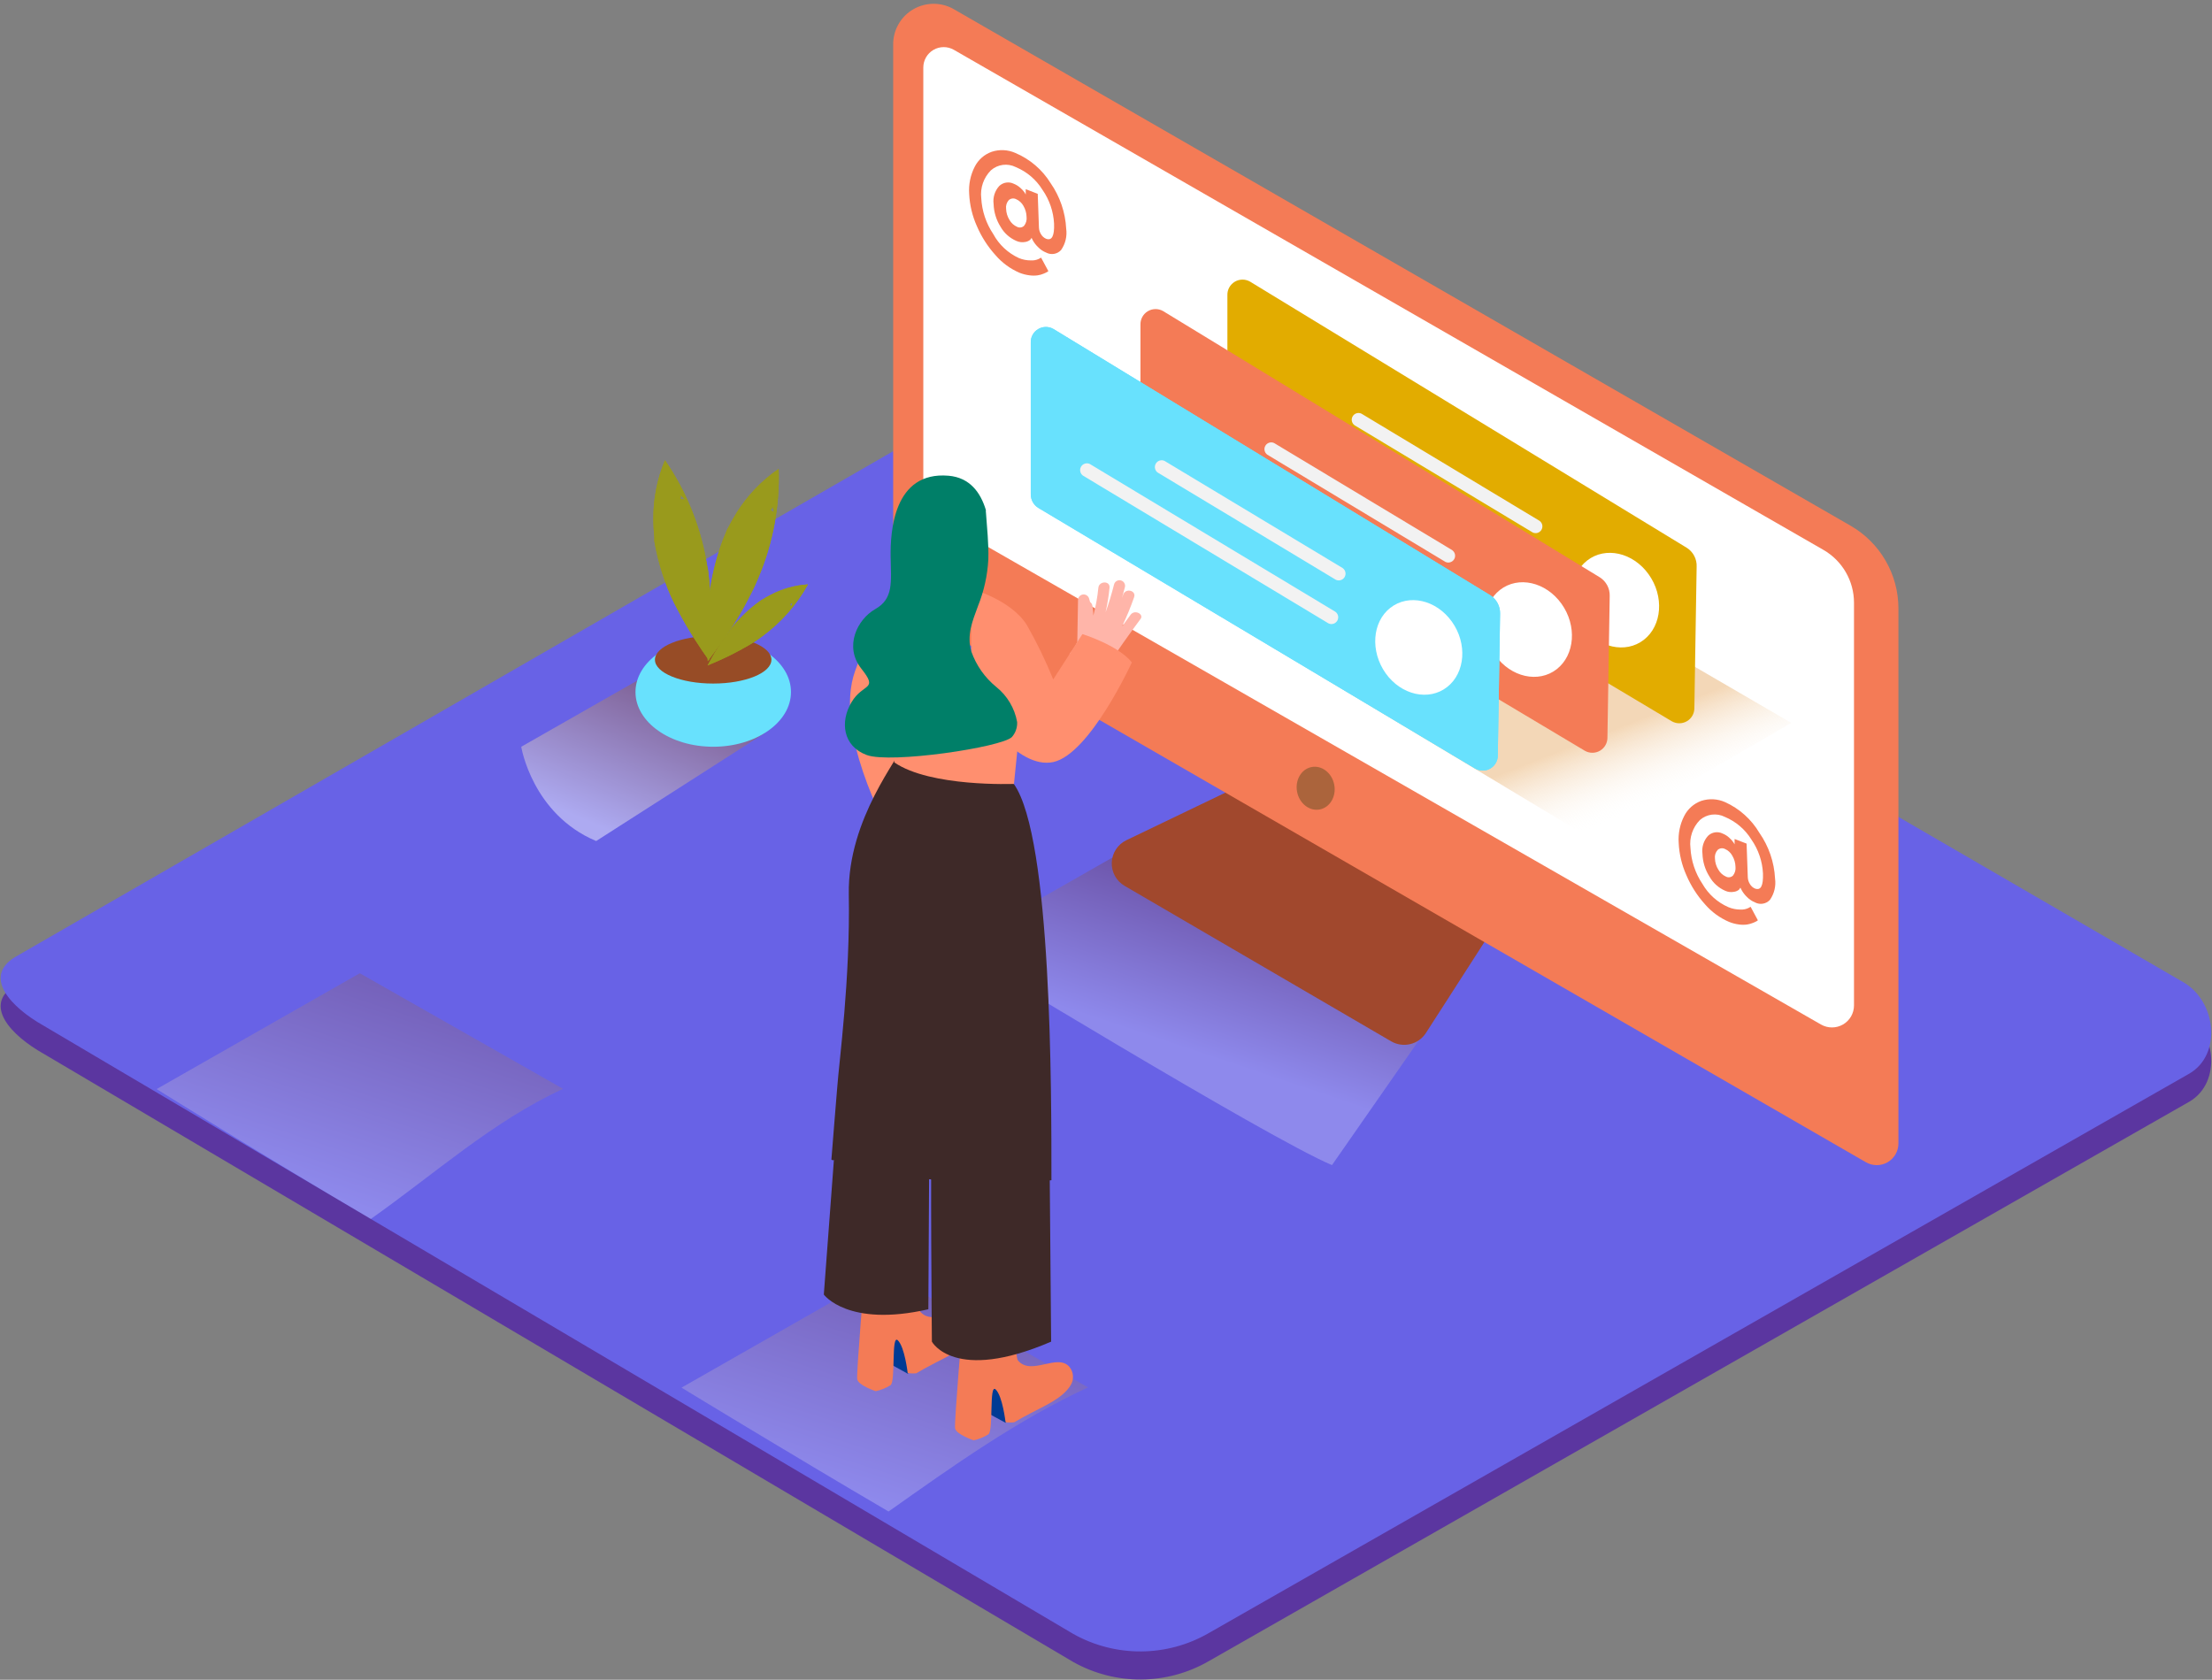 <svg width="237" height="180" viewBox="0 0 237 180" fill="none" xmlns="http://www.w3.org/2000/svg">
<rect x="0" y="0" width="237" height="180" fill="#808080" stroke="none"/>
<g id="Group 4">
<g id="mention_isometric 2">
<g id="mention_isometric">
<path id="Path" d="M114.994 178.096L4.676 112.919C1.164 110.945 -1.847 107.71 1.576 105.588L112.286 41.8C113.946 40.771 116.467 40.095 118.159 41.079L233.945 108.269C237.457 110.308 238.087 115.987 234.588 118.044L129.532 177.993C125.045 180.595 119.517 180.634 114.994 178.096Z" fill="#5B36A0"/>
<path id="Path Copy" d="M114.994 175.088L4.676 109.911C1.164 107.936 -1.847 104.702 1.576 102.579L112.286 38.791C113.946 37.762 116.467 37.087 118.159 38.071L233.945 105.261C237.457 107.3 238.087 112.978 234.588 115.036L129.532 174.985C125.045 177.587 119.517 177.626 114.994 175.088Z" fill="#6862E6"/>
<g id="Path_2" style="mix-blend-mode:multiply" opacity="0.25">
<path d="M124.09 89.094L102.322 101.512C102.322 101.512 135.855 121.969 142.712 124.85L155.249 106.843" fill="url(#paint0_linear_0_9)"/>
</g>
<g id="Path_3" style="mix-blend-mode:multiply" opacity="0.25">
<path d="M116.57 148.67L94.796 136.277L73.022 148.695C73.022 148.695 84.362 155.615 95.201 161.969C102.084 157.101 108.973 152.181 116.57 148.67Z" fill="url(#paint1_linear_0_9)"/>
</g>
<g id="Path_4" style="mix-blend-mode:multiply" opacity="0.46">
<path d="M69.658 72.142L55.847 80.02C55.847 80.02 57.018 87.242 63.875 90.123L81.957 78.547" fill="url(#paint2_linear_0_9)"/>
</g>
<ellipse id="Oval" cx="76.418" cy="74.155" rx="8.33" ry="5.865" fill="#68E1FD"/>
<ellipse id="Oval_2" cx="76.412" cy="70.695" rx="6.24" ry="2.553" fill="#974C26"/>
<path id="Shape" fill-rule="evenodd" clip-rule="evenodd" d="M76.058 62.984C76.148 64.135 76.187 65.287 76.187 66.438C76.18 67.878 76.109 69.319 75.955 70.753C75.46 70.065 74.971 69.344 74.456 68.534C73.794 67.499 73.176 66.438 72.61 65.351C72.084 64.384 71.634 63.378 71.266 62.341C70.856 61.215 70.527 60.061 70.282 58.888C70.217 58.605 70.159 58.27 70.108 57.962V57.852V57.582C70.056 56.978 70.005 56.335 70.005 55.692C69.976 53.505 70.399 51.335 71.246 49.319C73.499 52.584 75.017 56.298 75.698 60.206C75.741 60.438 75.781 60.671 75.82 60.907C75.82 60.862 75.91 61.332 75.91 61.505L75.974 62.09C76.004 62.386 76.032 62.684 76.058 62.984ZM72.913 53.492C72.913 53.492 72.913 53.492 72.912 53.492H72.906C72.908 53.492 72.91 53.492 72.913 53.492ZM72.913 53.492C73.071 53.483 73.23 53.501 73.382 53.544C73.228 53.372 73.071 53.205 72.912 53.042C72.945 53.19 72.946 53.344 72.913 53.492Z" fill="#999A1C"/>
<path id="Shape_2" fill-rule="evenodd" clip-rule="evenodd" d="M80.085 64.348C79.538 65.396 78.972 66.354 78.329 67.325C77.55 68.541 76.688 69.711 75.833 70.849C75.775 70.007 75.775 69.132 75.775 68.174C75.775 66.946 75.826 65.724 75.942 64.502C76.022 63.404 76.187 62.314 76.438 61.242C76.7 60.072 77.046 58.922 77.473 57.801C77.589 57.505 77.711 57.216 77.833 56.926L77.833 56.926L77.866 56.824L77.994 56.586C78.284 56.026 78.593 55.473 78.927 54.939C80.089 53.081 81.622 51.483 83.43 50.245C83.56 54.213 82.83 58.162 81.288 61.82C81.198 62.03 81.106 62.245 81.011 62.463L80.76 63.017L80.496 63.55C80.364 63.816 80.226 64.082 80.085 64.348ZM82.793 54.27C82.75 54.416 82.675 54.55 82.574 54.663C82.7 54.729 82.815 54.813 82.915 54.913C82.881 54.708 82.84 54.493 82.793 54.27Z" fill="#999A1C"/>
<path id="Shape_3" fill-rule="evenodd" clip-rule="evenodd" d="M80.213 69.151C79.575 69.525 78.931 69.872 78.284 70.193C77.473 70.599 76.643 70.959 75.814 71.306C76.058 70.836 76.335 70.354 76.643 69.84C77.049 69.197 77.473 68.553 77.93 67.91C78.327 67.343 78.768 66.808 79.249 66.309C79.769 65.762 80.328 65.252 80.921 64.785L81.397 64.431L81.448 64.386L81.597 64.296C81.937 64.09 82.278 63.891 82.632 63.711C83.856 63.082 85.196 62.712 86.569 62.624C85.359 64.805 83.691 66.698 81.68 68.174L81.32 68.438L81.011 68.656L80.696 68.856L80.213 69.151ZM84.909 64.586C84.839 64.65 84.756 64.699 84.665 64.727V64.734C84.708 64.814 84.738 64.901 84.755 64.991C84.811 64.858 84.862 64.723 84.909 64.586Z" fill="#999A1C"/>
<path id="Shape_4" fill-rule="evenodd" clip-rule="evenodd" d="M76.058 62.984C76.148 64.135 76.187 65.287 76.187 66.438C76.18 67.878 76.109 69.319 75.955 70.753C75.46 70.065 74.971 69.344 74.456 68.534C73.794 67.499 73.176 66.438 72.61 65.351C72.084 64.384 71.634 63.378 71.266 62.341C70.856 61.215 70.527 60.061 70.282 58.888C70.217 58.605 70.159 58.27 70.108 57.962V57.852V57.582C70.056 56.978 70.005 56.335 70.005 55.692C69.976 53.505 70.399 51.335 71.246 49.319C73.499 52.584 75.017 56.298 75.698 60.206C75.741 60.438 75.781 60.671 75.82 60.907C75.82 60.862 75.91 61.332 75.91 61.505L75.974 62.09C76.004 62.386 76.032 62.684 76.058 62.984ZM72.913 53.492C72.913 53.492 72.913 53.492 72.912 53.492H72.906C72.908 53.492 72.91 53.492 72.913 53.492ZM72.913 53.492C73.071 53.483 73.23 53.501 73.382 53.544C73.228 53.372 73.071 53.205 72.912 53.042C72.945 53.19 72.946 53.344 72.913 53.492Z" fill="#999A1C"/>
<path id="Shape_5" fill-rule="evenodd" clip-rule="evenodd" d="M80.085 64.348C79.538 65.396 78.972 66.354 78.329 67.325C77.55 68.541 76.688 69.711 75.833 70.849C75.775 70.007 75.775 69.132 75.775 68.174C75.775 66.946 75.826 65.724 75.942 64.502C76.022 63.404 76.187 62.314 76.438 61.242C76.7 60.072 77.046 58.922 77.473 57.801C77.589 57.505 77.711 57.216 77.833 56.926L77.833 56.926L77.866 56.824L77.994 56.586C78.284 56.026 78.593 55.473 78.927 54.939C80.089 53.081 81.622 51.483 83.43 50.245C83.56 54.213 82.83 58.162 81.288 61.82C81.198 62.03 81.106 62.245 81.011 62.463L80.76 63.017L80.496 63.55C80.364 63.816 80.226 64.082 80.085 64.348ZM82.793 54.27C82.75 54.416 82.675 54.55 82.574 54.663C82.7 54.729 82.815 54.813 82.915 54.913C82.881 54.708 82.84 54.493 82.793 54.27Z" fill="#999A1C"/>
<path id="Shape_6" fill-rule="evenodd" clip-rule="evenodd" d="M80.213 69.151C79.575 69.525 78.931 69.872 78.284 70.193C77.473 70.599 76.643 70.959 75.814 71.306C76.058 70.836 76.335 70.354 76.643 69.84C77.049 69.197 77.473 68.553 77.93 67.91C78.327 67.343 78.768 66.808 79.249 66.309C79.769 65.762 80.328 65.252 80.921 64.785L81.397 64.431L81.448 64.386L81.597 64.296C81.937 64.09 82.278 63.891 82.632 63.711C83.856 63.082 85.196 62.712 86.569 62.624C85.359 64.805 83.691 66.698 81.68 68.174L81.32 68.438L81.011 68.656L80.696 68.856L80.213 69.151ZM84.909 64.586C84.839 64.65 84.756 64.699 84.665 64.727V64.734C84.708 64.814 84.738 64.901 84.755 64.991C84.811 64.858 84.862 64.723 84.909 64.586Z" fill="#999A1C"/>
<path id="Path_5" d="M132.735 84.245L120.687 90.033C119.762 90.477 119.158 91.396 119.118 92.422C119.077 93.447 119.607 94.411 120.494 94.927L149.048 111.583C150.331 112.332 151.976 111.938 152.779 110.689L159.72 99.898" fill="#A1482D"/>
<path id="Path_6" d="M198.264 56.328L102.194 0.984C100.852 0.213 99.201 0.215 97.862 0.989C96.522 1.763 95.697 3.193 95.697 4.74V62.316C95.697 63.602 96.383 64.791 97.498 65.434L199.917 124.541C200.636 124.958 201.523 124.958 202.242 124.543C202.962 124.127 203.405 123.359 203.403 122.528V65.19C203.4 61.529 201.44 58.15 198.264 56.328Z" fill="#F47B56"/>
<path id="Path_7" d="M102.2 5.338L195.369 58.926C197.394 60.092 198.642 62.25 198.643 64.586V107.743C198.642 108.584 198.193 109.36 197.466 109.781C196.738 110.202 195.842 110.205 195.112 109.788L100.097 55.306C99.373 54.891 98.926 54.121 98.926 53.286V7.235C98.926 6.455 99.341 5.734 100.016 5.343C100.691 4.952 101.523 4.95 102.2 5.338Z" fill="white"/>
<ellipse id="Oval_3" cx="140.964" cy="84.467" rx="2.026" ry="2.315" transform="rotate(-10.9 140.964 84.467)" fill="#AB643C"/>
<path id="Path_8" opacity="0.32" d="M127.242 63.891L170.539 89.898L191.928 77.467L153.712 55.229" fill="url(#paint3_linear_0_9)"/>
<path id="Path_9" d="M180.748 58.714L133.938 30.18C133.428 29.885 132.797 29.89 132.292 30.194C131.787 30.497 131.486 31.051 131.507 31.64V47.897C131.503 48.496 131.813 49.052 132.324 49.364L179.127 77.293C179.627 77.577 180.241 77.574 180.739 77.284C181.236 76.993 181.541 76.46 181.539 75.885L181.783 60.727C181.82 59.92 181.426 59.154 180.748 58.714Z" fill="#E2AC00"/>
<path id="Path_10" d="M169.549 67.081C171.228 69.428 174.18 70.084 176.136 68.553C178.091 67.023 178.316 63.878 176.637 61.537C174.959 59.197 172.006 58.534 170.05 60.065C168.095 61.595 167.87 64.734 169.549 67.081Z" fill="white"/>
<path id="Path_11" d="M164.956 55.814L145.864 44.322C145.524 44.163 145.119 44.288 144.929 44.612C144.739 44.935 144.826 45.35 145.131 45.569L164.223 57.061C164.562 57.221 164.967 57.095 165.157 56.772C165.348 56.448 165.26 56.033 164.956 55.814Z" fill="#F2F2F2"/>
<path id="Path_12" d="M164.171 60.483L137.856 44.643C137.523 44.527 137.155 44.666 136.982 44.973C136.809 45.281 136.882 45.667 137.154 45.891L163.438 61.737C163.778 61.896 164.183 61.77 164.373 61.447C164.563 61.123 164.475 60.709 164.171 60.489V60.483Z" fill="#F2F2F2"/>
<path id="Path_13" d="M171.408 61.865L124.624 33.338C124.113 33.043 123.483 33.048 122.978 33.351C122.472 33.655 122.172 34.209 122.192 34.798V51.048C122.185 51.648 122.492 52.207 123.003 52.521L169.806 80.451C170.312 80.741 170.936 80.737 171.437 80.438C171.938 80.139 172.239 79.593 172.225 79.01L172.469 63.852C172.491 63.049 172.087 62.294 171.408 61.865Z" fill="#F47B56"/>
<path id="Path_14" d="M160.209 70.232C161.888 72.579 164.84 73.235 166.796 71.705C168.751 70.174 168.976 67.029 167.297 64.689C165.618 62.348 162.666 61.685 160.71 63.216C158.755 64.746 158.53 67.885 160.209 70.232Z" fill="white"/>
<path id="Path_15" d="M155.616 58.965L136.511 47.473C136.171 47.314 135.766 47.44 135.576 47.763C135.386 48.086 135.473 48.501 135.778 48.721L154.87 60.213C155.209 60.372 155.614 60.246 155.805 59.923C155.995 59.599 155.907 59.184 155.603 58.965H155.616Z" fill="#F2F2F2"/>
<path id="Path_16" d="M154.825 63.666L128.516 47.801C128.176 47.642 127.771 47.767 127.581 48.091C127.391 48.414 127.478 48.829 127.782 49.048L154.098 64.888C154.438 65.047 154.843 64.921 155.033 64.598C155.223 64.275 155.135 63.86 154.831 63.64L154.825 63.666Z" fill="#F2F2F2"/>
<path id="Path_17" d="M159.668 63.782L112.871 35.254C112.361 34.959 111.731 34.964 111.225 35.268C110.72 35.571 110.419 36.125 110.44 36.714V52.965C110.436 53.563 110.746 54.12 111.257 54.431L158.06 82.361C158.566 82.651 159.19 82.647 159.691 82.348C160.192 82.049 160.494 81.503 160.479 80.92L160.723 65.762C160.744 64.963 160.344 64.211 159.668 63.782Z" fill="#68E1FD"/>
<path id="Path_18" d="M159.668 63.782L112.871 35.254C112.361 34.959 111.731 34.964 111.225 35.268C110.72 35.571 110.419 36.125 110.44 36.714V52.965C110.436 53.563 110.746 54.12 111.257 54.431L158.06 82.361C158.566 82.651 159.19 82.647 159.691 82.348C160.192 82.049 160.494 81.503 160.479 80.92L160.723 65.762C160.744 64.963 160.344 64.211 159.668 63.782Z" fill="#68E1FD"/>
<path id="Path_19" d="M148.463 72.148C150.142 74.496 153.094 75.152 155.05 73.621C157.005 72.091 157.23 68.946 155.552 66.605C153.873 64.264 150.92 63.602 148.965 65.132C147.009 66.663 146.803 69.801 148.463 72.148Z" fill="white"/>
<path id="Path_20" d="M143.87 60.881L124.772 49.389C124.432 49.23 124.027 49.356 123.837 49.679C123.647 50.003 123.734 50.418 124.038 50.637L143.13 62.129C143.47 62.288 143.875 62.162 144.065 61.839C144.255 61.516 144.168 61.101 143.864 60.881H143.87Z" fill="#F2F2F2"/>
<path id="Path_21" d="M143.079 65.557L116.763 49.717C116.423 49.558 116.018 49.684 115.828 50.007C115.638 50.331 115.726 50.746 116.03 50.965L142.345 66.804C142.685 66.963 143.09 66.838 143.28 66.514C143.47 66.191 143.383 65.776 143.079 65.557Z" fill="#F2F2F2"/>
<path id="Path_22" d="M98.25 62.187C95.226 64.789 92.939 68.14 91.618 71.904C89.29 78.335 95.111 88.843 95.111 88.843L104.168 81.672" fill="#FF8F6F"/>
<path id="Path_23" d="M97.272 147.21L94.815 145.853L95.459 142.342C95.459 142.342 99.119 142.689 99.44 143.988" fill="#003B94"/>
<path id="Path_24" d="M98.173 147.158C98.726 146.818 99.305 146.515 99.878 146.213C101.299 145.435 103.351 144.631 104.226 143.171C104.593 142.567 104.547 141.798 104.11 141.242C102.824 139.686 100.006 142.245 98.566 140.522C98.282 140.181 98.147 134.773 98.147 134.773L92.667 136.252C92.667 136.252 91.741 147.12 91.844 147.789C91.947 148.457 93.831 149.075 93.831 149.075C94.392 148.956 94.928 148.738 95.414 148.432C95.986 148.014 95.465 142.914 96.198 143.628C96.932 144.342 97.253 147.133 97.253 147.133C97.558 147.179 97.867 147.187 98.173 147.158Z" fill="#F47B56"/>
<path id="Path_25" d="M107.738 152.464L105.281 151.126L105.924 147.615C105.924 147.615 109.585 147.962 109.906 149.261" fill="#003B94"/>
<path id="Path_26" d="M108.665 152.412C109.218 152.072 109.797 151.769 110.369 151.467C111.791 150.689 113.843 149.885 114.718 148.425C115.085 147.821 115.039 147.052 114.602 146.496C113.315 144.94 110.498 147.499 109.057 145.776C108.774 145.435 108.639 140.027 108.639 140.027L103.158 141.506C103.158 141.506 102.226 152.412 102.329 153.056C102.432 153.699 104.316 154.342 104.316 154.342C104.878 154.223 105.413 154.005 105.899 153.699C106.471 153.281 105.95 148.181 106.683 148.895C107.417 149.609 107.738 152.4 107.738 152.4C108.045 152.442 108.357 152.446 108.665 152.412Z" fill="#F47B56"/>
<path id="Path_27" d="M89.882 117.133L88.267 138.721C88.267 138.721 90.84 142.271 99.466 140.297L99.55 125.744" fill="#3E2928"/>
<path id="Path_28" d="M99.846 121.409C99.659 123.268 99.846 143.769 99.846 143.769C99.846 143.769 102.232 148.232 112.621 143.769L112.473 126.348" fill="#3E2928"/>
<path id="Path_29" d="M89.078 124.264C89.785 124.753 90.029 122.239 90.769 122.67C93.46 124.232 96.317 125.492 99.286 126.425H99.35C99.493 126.356 99.658 126.347 99.807 126.402C99.957 126.456 100.077 126.569 100.141 126.715C101.976 127.262 103.843 127.691 105.731 128.001C108.156 128.387 110.163 126.592 112.653 126.47C112.653 116.94 112.698 89.814 108.639 84.026L96.629 79.988C96.571 80.978 90.801 87.666 90.943 95.82C91.104 105.01 89.907 113.679 89.701 116.554C89.669 117.043 89.103 123.744 89.078 124.264Z" fill="#3E2928"/>
<path id="Path_30" d="M109.745 73.068L108.639 84.001C108.639 84.001 99.678 84.361 95.819 81.698V72.425" fill="#FF8F6F"/>
<path id="Path_31" d="M121.137 65.872L120.224 67.119C120.711 66.105 121.14 65.063 121.51 64C121.768 63.274 120.603 62.984 120.346 63.711L120.211 64.084C120.322 63.698 120.428 63.31 120.526 62.92C120.606 62.599 120.41 62.273 120.089 62.193C119.767 62.113 119.442 62.309 119.362 62.631C119.11 63.64 118.807 64.636 118.455 65.615C118.651 64.745 118.793 63.865 118.879 62.978C118.957 62.213 117.754 62.245 117.683 62.978C117.583 63.987 117.402 64.987 117.143 65.968C117.143 65.625 117.111 65.282 117.046 64.939C117.028 64.766 116.937 64.609 116.795 64.508C116.763 64.373 116.725 64.245 116.68 64.11C116.585 63.832 116.305 63.662 116.015 63.706C115.725 63.751 115.509 63.997 115.502 64.29L115.425 68.791C115.207 69.258 114.924 69.691 114.583 70.078C115.161 70.478 115.72 70.907 116.255 71.364C116.733 71.767 117.188 72.197 117.619 72.65C118.005 72.17 118.376 71.681 118.732 71.184C118.776 71.146 118.815 71.103 118.847 71.055C119.919 69.469 121.026 67.908 122.166 66.373C122.643 65.846 121.594 65.261 121.137 65.872Z" fill="#FFB5A9"/>
<path id="Path_32" d="M104.059 63.1C104.059 63.1 108.292 64.238 110.009 66.959C111.085 68.841 112.032 70.794 112.846 72.804L115.972 67.949C115.972 67.949 119.767 69.113 121.272 70.978C121.272 70.978 116.77 80.817 112.846 81.66C108.922 82.502 104.754 75.885 104.754 75.885C104.754 75.885 103.892 78.65 104.059 75.698" fill="#FF8F6F"/>
<path id="Path_33" d="M106.748 73.615C105.517 72.614 104.589 71.291 104.065 69.795C103.557 68.065 104.194 66.547 104.786 64.939C105.426 63.346 105.8 61.657 105.892 59.943C105.944 58.258 105.751 56.573 105.635 54.894C105.618 54.822 105.618 54.748 105.635 54.676C105.069 52.779 103.911 51.171 101.627 50.978C95.716 50.476 95.381 57.023 95.427 59.685C95.472 62.348 95.754 64.148 93.793 65.261C91.831 66.373 90.415 69.293 92.287 71.653C94.159 74.013 92.48 73.152 91.233 75.248C89.984 77.344 90.306 79.962 92.866 80.907C95.427 81.853 107.327 80.078 108.42 78.978C108.808 78.535 109.009 77.958 108.98 77.37C108.713 75.89 107.92 74.557 106.748 73.615Z" fill="#007F68"/>
<path id="Shape_7" fill-rule="evenodd" clip-rule="evenodd" d="M114.235 24.508C114.144 22.755 113.565 21.062 112.563 19.621C111.671 18.18 110.354 17.052 108.793 16.392C107.994 16.036 107.09 15.99 106.259 16.264C105.466 16.544 104.811 17.12 104.432 17.872C103.975 18.767 103.771 19.769 103.84 20.772C103.896 21.964 104.175 23.136 104.664 24.225C105.151 25.366 105.825 26.418 106.658 27.338C107.36 28.156 108.24 28.802 109.231 29.229C109.579 29.368 109.945 29.461 110.318 29.505C110.602 29.543 110.889 29.543 111.173 29.505C111.395 29.474 111.611 29.414 111.817 29.325C111.947 29.274 112.074 29.213 112.196 29.145L112.325 29.055L111.546 27.608L111.289 27.749C111.028 27.87 110.74 27.923 110.453 27.904C110.011 27.908 109.574 27.823 109.166 27.653C107.996 27.116 107.032 26.213 106.42 25.081C105.651 23.934 105.207 22.601 105.133 21.222C105.009 20.126 105.39 19.033 106.169 18.251C106.906 17.599 107.967 17.464 108.845 17.91C110.026 18.401 111.023 19.252 111.694 20.341C112.441 21.412 112.871 22.671 112.936 23.974C112.983 25.291 112.696 25.826 112.074 25.582C111.852 25.486 111.667 25.322 111.546 25.113C111.404 24.896 111.324 24.645 111.315 24.386L111.186 20.772L109.9 20.27V20.843L109.784 20.637C109.652 20.448 109.496 20.278 109.321 20.129C109.115 19.942 108.878 19.794 108.62 19.691C108.099 19.436 107.474 19.533 107.057 19.936C106.582 20.459 106.363 21.165 106.458 21.865C106.485 22.73 106.743 23.571 107.204 24.302C107.587 24.976 108.179 25.506 108.89 25.814C109.188 25.949 109.52 25.989 109.842 25.929C110.034 25.901 110.216 25.824 110.369 25.704C110.43 25.638 110.482 25.565 110.524 25.486L110.678 25.788C110.826 26.048 111.013 26.284 111.231 26.489C111.474 26.741 111.768 26.938 112.093 27.068C112.626 27.351 113.283 27.237 113.688 26.791C114.152 26.126 114.347 25.311 114.235 24.508ZM109.99 23.241C110.032 23.581 109.937 23.924 109.726 24.193C109.528 24.389 109.227 24.436 108.98 24.309C108.635 24.16 108.348 23.902 108.163 23.576C107.937 23.216 107.811 22.804 107.796 22.38C107.751 22.042 107.855 21.702 108.079 21.447C108.296 21.252 108.611 21.21 108.87 21.344C109.201 21.488 109.474 21.736 109.649 22.052C109.862 22.413 109.98 22.822 109.99 23.241Z" fill="#F47B56"/>
<path id="Shape_8" fill-rule="evenodd" clip-rule="evenodd" d="M190.184 94.142C190.095 92.389 189.515 90.695 188.512 89.255C187.652 87.798 186.362 86.643 184.82 85.949C184.017 85.595 183.113 85.549 182.279 85.82C181.486 86.105 180.832 86.683 180.452 87.435C179.995 88.327 179.79 89.328 179.86 90.329C179.915 91.521 180.195 92.693 180.683 93.782C181.171 94.925 181.845 95.979 182.677 96.901C183.381 97.717 184.261 98.361 185.251 98.785C185.597 98.926 185.96 99.021 186.331 99.068C186.617 99.106 186.907 99.106 187.193 99.068C187.414 99.034 187.63 98.973 187.836 98.888C187.967 98.837 188.094 98.777 188.216 98.708L188.345 98.618L187.566 97.171L187.309 97.312C187.047 97.431 186.76 97.484 186.473 97.467C186.031 97.467 185.594 97.379 185.186 97.21C184.017 96.699 183.043 95.826 182.407 94.721C181.638 93.575 181.193 92.241 181.121 90.862C180.984 89.764 181.356 88.663 182.131 87.872C182.871 87.224 183.93 87.092 184.807 87.537C185.985 88.029 186.979 88.876 187.65 89.962C188.396 91.035 188.826 92.296 188.891 93.602C188.93 94.92 188.666 95.454 188.023 95.21C187.801 95.114 187.616 94.949 187.495 94.74C187.355 94.523 187.275 94.272 187.264 94.013L187.135 90.399L185.849 89.904V90.476L185.727 90.271C185.594 90.081 185.439 89.908 185.263 89.756C185.058 89.569 184.82 89.421 184.562 89.319C184.044 89.064 183.421 89.162 183.006 89.563C182.528 90.085 182.308 90.792 182.407 91.493C182.434 92.36 182.694 93.204 183.16 93.936C183.542 94.612 184.133 95.145 184.845 95.454C185.141 95.589 185.472 95.627 185.791 95.563C185.984 95.537 186.166 95.459 186.318 95.338C186.377 95.271 186.429 95.198 186.473 95.12L186.627 95.422C186.777 95.681 186.963 95.917 187.18 96.123C187.425 96.373 187.718 96.57 188.042 96.701C188.575 96.983 189.23 96.869 189.638 96.425C190.101 95.76 190.296 94.945 190.184 94.142ZM185.945 92.875C185.986 93.216 185.888 93.558 185.675 93.827C185.476 94.021 185.175 94.065 184.929 93.936C184.584 93.784 184.297 93.525 184.112 93.197C183.887 92.84 183.76 92.429 183.745 92.007C183.7 91.669 183.806 91.328 184.035 91.075C184.253 90.881 184.568 90.843 184.826 90.978C185.155 91.121 185.427 91.37 185.598 91.685C185.814 92.046 185.934 92.455 185.945 92.875Z" fill="#F47B56"/>
<g id="Path_34" style="mix-blend-mode:multiply" opacity="0.25">
<path d="M60.324 116.676L38.55 104.29L16.782 116.702C16.782 116.702 28.895 124.264 39.733 130.618C46.616 125.756 52.734 120.194 60.324 116.676Z" fill="url(#paint4_linear_0_9)"/>
</g>
</g>
</g>
</g>
<defs>
<linearGradient id="paint0_linear_0_9" x1="123.88" y1="93.03" x2="118.356" y2="109.429" gradientUnits="userSpaceOnUse">
<stop stop-color="#78B46A"/>
<stop offset="0.03" stop-color="#7F3500"/>
<stop offset="1" stop-color="white"/>
</linearGradient>
<linearGradient id="paint1_linear_0_9" x1="87.638" y1="126.59" x2="78.345" y2="155.86" gradientUnits="userSpaceOnUse">
<stop stop-color="#78B46A"/>
<stop offset="0.03" stop-color="#7F3500"/>
<stop offset="1" stop-color="white"/>
</linearGradient>
<linearGradient id="paint2_linear_0_9" x1="64.623" y1="65.182" x2="56.026" y2="85.058" gradientUnits="userSpaceOnUse">
<stop stop-color="#78B46A"/>
<stop offset="0.03" stop-color="#7F3500"/>
<stop offset="1" stop-color="white"/>
</linearGradient>
<linearGradient id="paint3_linear_0_9" x1="185.611" y1="82.957" x2="182.253" y2="74.433" gradientUnits="userSpaceOnUse">
<stop stop-color="white" stop-opacity="0.01"/>
<stop offset="0.99" stop-color="#DC841E"/>
</linearGradient>
<linearGradient id="paint4_linear_0_9" x1="31.912" y1="94.437" x2="22.135" y2="123.753" gradientUnits="userSpaceOnUse">
<stop stop-color="#78B46A"/>
<stop offset="0.03" stop-color="#7F3500"/>
<stop offset="1" stop-color="white"/>
</linearGradient>
</defs>
</svg>

